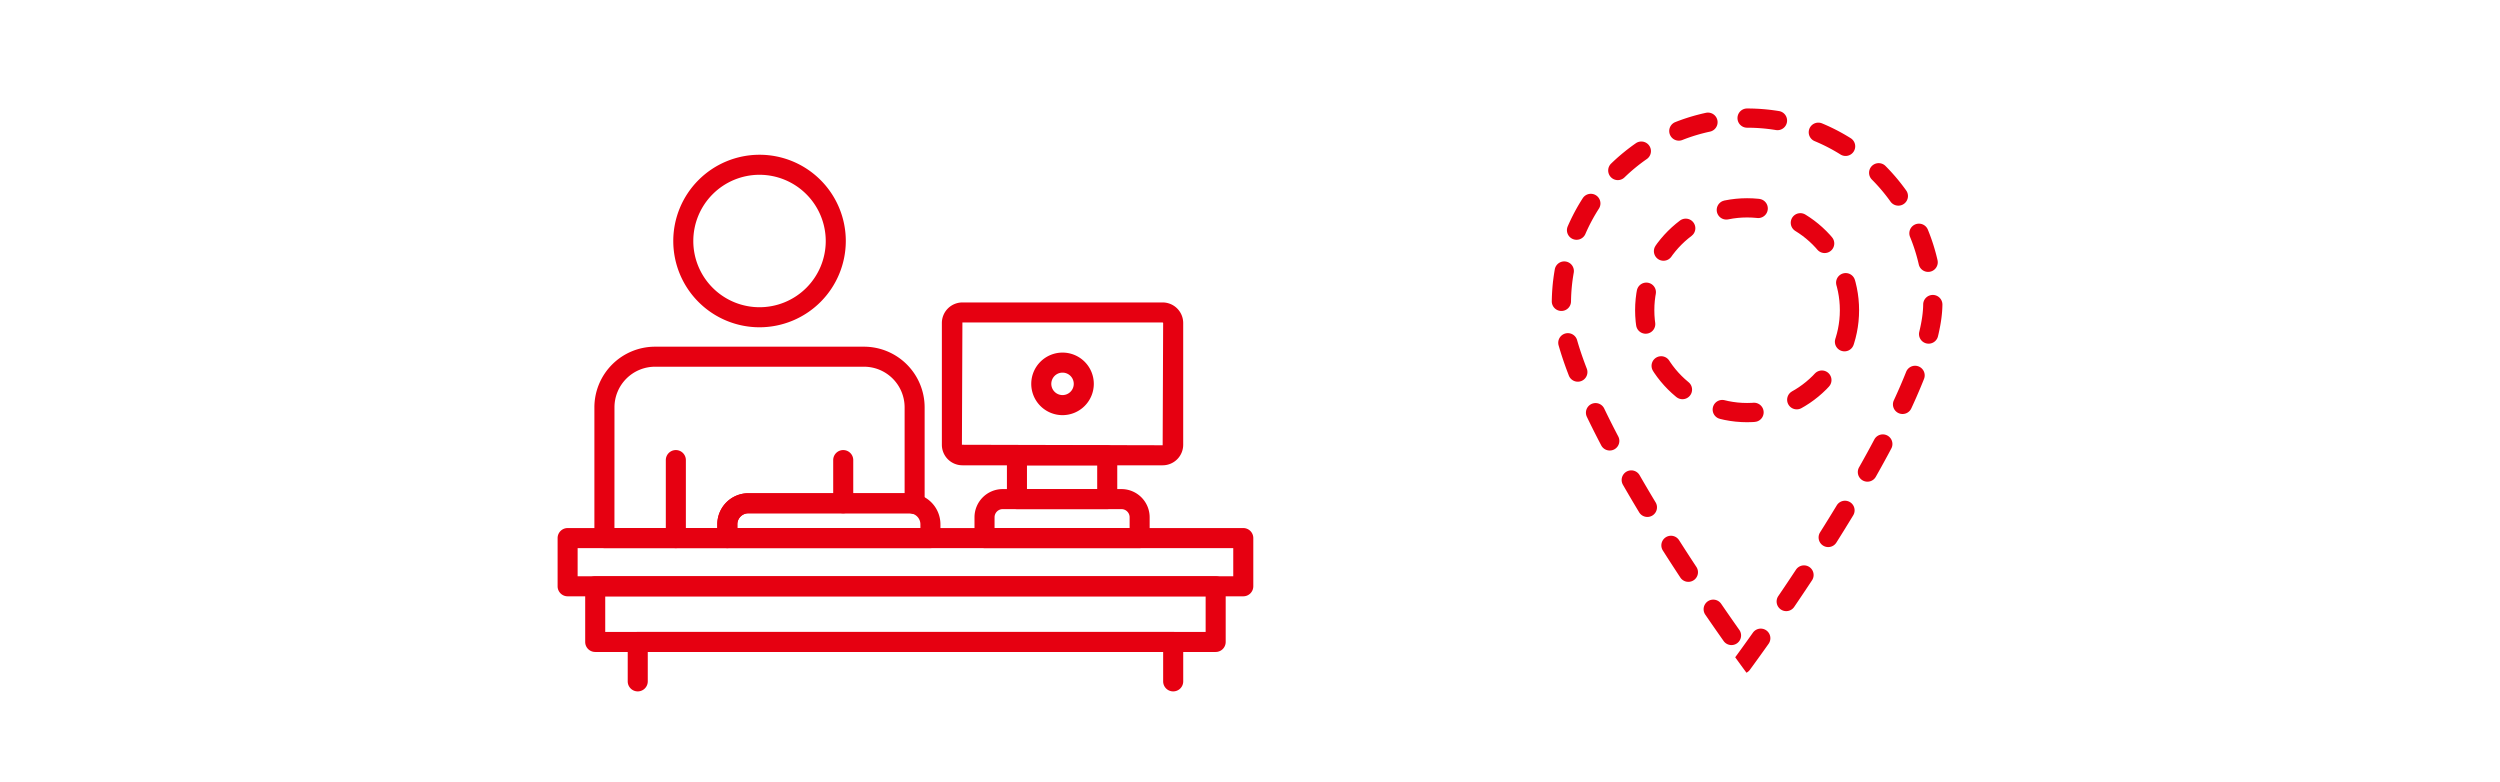 <svg xmlns="http://www.w3.org/2000/svg" width="390" height="122"><g fill="#e60011"><path d="M118.488 51.056a13.457 13.457 0 1113.457-13.458 13.474 13.474 0 01-13.457 13.458zm0-23.789a10.33 10.33 0 1010.328 10.33 10.342 10.342 0 00-10.328-10.33zM105.431 85.506a1.564 1.564 0 01-1.564-1.564V71.775a1.564 1.564 0 013.128 0v12.167a1.563 1.563 0 01-1.564 1.564zM131.543 80.072a1.564 1.564 0 01-1.564-1.564v-6.733a1.564 1.564 0 013.128 0v6.733a1.564 1.564 0 01-1.564 1.564z"/><path d="M193.951 93.025h-105.4a1.564 1.564 0 01-1.564-1.564v-7.519a1.564 1.564 0 011.564-1.564h105.4a1.564 1.564 0 011.564 1.564v7.522a1.564 1.564 0 01-1.564 1.561zm-103.84-3.128h102.276v-4.391H90.111z"/><path d="M189.644 101.707H92.852a1.563 1.563 0 01-1.562-1.564v-8.682a1.563 1.563 0 011.562-1.564h96.792a1.563 1.563 0 011.564 1.564v8.682a1.563 1.563 0 01-1.564 1.564zm-95.228-3.128h93.664v-5.554H94.416z"/><path d="M183.016 107.858a1.563 1.563 0 01-1.564-1.564v-4.586h-80.4v4.586a1.564 1.564 0 11-3.128 0v-6.15a1.563 1.563 0 011.564-1.564h83.531a1.564 1.564 0 011.564 1.564v6.15a1.564 1.564 0 01-1.567 1.564zM177.786 85.507h-24.2a1.564 1.564 0 01-1.564-1.564v-3.246a4.4 4.4 0 014.4-4.4h18.523a4.4 4.4 0 014.4 4.4v3.246a1.564 1.564 0 01-1.559 1.564zm-22.635-3.13h21.071v-1.682a1.274 1.274 0 00-1.274-1.272h-18.523a1.274 1.274 0 00-1.274 1.272z"/><path d="M172.728 79.424h-14.084a1.564 1.564 0 01-1.564-1.564v-6.837a1.563 1.563 0 011.564-1.562h14.084a1.563 1.563 0 011.564 1.562v6.834a1.564 1.564 0 01-1.564 1.567zm-12.52-3.128h10.955v-3.709h-10.955z"/><path d="M181.374 72.587h-31.238a3.207 3.207 0 01-3.205-3.2v-19a3.208 3.208 0 013.205-3.205h31.238a3.209 3.209 0 013.205 3.205v19a3.208 3.208 0 01-3.205 3.2zm-31.238-22.284l-.077 19.08 31.315.077.077-19.08-.077-.077z"/><path d="M165.754 64.762a4.879 4.879 0 114.88-4.88 4.884 4.884 0 01-4.88 4.88zm0-6.631a1.751 1.751 0 101.752 1.75 1.751 1.751 0 00-1.752-1.75zM145.147 85.506h-31.684a1.564 1.564 0 01-1.564-1.564v-2.153a4.85 4.85 0 014.844-4.844h25.122a4.85 4.85 0 014.843 4.843v2.153a1.564 1.564 0 01-1.561 1.565zm-30.12-3.128h28.556v-.589a1.72 1.72 0 00-1.718-1.716h-25.122a1.719 1.719 0 00-1.716 1.716z"/><path d="M113.462 85.506H94.289a1.563 1.563 0 01-1.564-1.564v-20.4a9.47 9.47 0 019.46-9.458h32.6a9.468 9.468 0 019.458 9.458v15.087a1.561 1.561 0 01-1.958 1.512 1.76 1.76 0 00-.425-.065h-25.117a1.719 1.719 0 00-1.716 1.716v2.153a1.564 1.564 0 01-1.565 1.561zm-17.609-3.128h16.045v-.589a4.85 4.85 0 014.844-4.844h24.378V63.538a6.337 6.337 0 00-6.331-6.33h-32.6a6.337 6.337 0 00-6.331 6.33z"/></g><g fill="none" stroke-linecap="round" stroke-linejoin="round" stroke-dasharray="5 7"><path d="M272.547 16.923a30.471 30.471 0 0130.47 30.471c0 16.828-30.471 57.685-30.471 57.685s-30.47-40.856-30.47-57.685a30.471 30.471 0 0130.471-30.471z"/><path d="M272.547 16.923H272.604a.309.309 0 00.02 0H272.787l.016.001H272.882a.593.593 0 01.022.001 13.325 13.325 0 01.039 0H272.964l.017.001h.06l.003.001H273.101l.002.001H273.143a27.836 27.836 0 01.04.001H273.201l.017.001H273.242l.036.002H273.32l.019.001h.002l.037.001h.022l.038.002h.04l.019.002h.04l.02.001.02.001h.02l.038.002h.021l.038.002h.002l.038.002h.02l.039.002h.02l.039.002.04.002s-.001 0 0 0l.059.003a30.7 30.7 0 011.812.136l.039.004.02.002.018.002.02.002.038.004h.001l.018.002h.002l.017.002h.002l.017.002h.003l.017.003h.002l.016.002h.003l.017.002h.004l.015.002h.002l.017.002h.004l.016.003h.004a8.086 8.086 0 00.018.002l.015.002h.006l.013.002h.005l.014.002h.006l.015.003h.005l.012.002h.006l.014.002h.007l.01.002.01.001.01.002h.007l.014.002.008.001.008.001.012.002h.009l.009.002h.007l.014.002.007.001a4.283 4.283 0 01.021.003l.01.001h.005l.017.003h.005l.01.002h.005l.017.002.005.001.033.004h.001l.023.003a55.417 55.417 0 01.036.005c.337.044.673.094 1.007.148a1.5 1.5 0 01-.491 2.96 27.783 27.783 0 00-4.492-.365 1.5 1.5 0 110-3zm11.118 2.21c.191 0 .385.036.573.114 1.092.454 2.152.97 3.175 1.543l.02.01.03.018.02.01v.001l.03.017.002.001.017.01.003.001.016.009.003.002.01.005.003.002.015.009.004.002.014.008.004.003.01.005.006.003.01.007a8.823 8.823 0 00.017.01c.004 0 .006.002.01.004l.006.004.011.007.007.003.01.006.006.003.01.007.005.002.013.008c.002 0 .003.002.005.003l.013.007.004.002.012.007.003.002.014.008.004.002.014.009h.002l.014.009.002.001.015.009.003.001.015.009h.002l.031.02h.002l.016.01c.263.154.524.311.782.473a1.5 1.5 0 11-1.59 2.543 27.458 27.458 0 00-4-2.064 1.5 1.5 0 01.577-2.886zm9.411 6.32c.385 0 .77.147 1.063.441.473.475.93.965 1.37 1.47l.013.014.001.001.025.029.012.014.001.002.012.013.001.002.025.027v.002l.012.013.002.002.012.013v.002l.011.012.002.002.011.013.003.003.01.012.003.003.01.012.001.001.01.013c.002 0 .003.002.004.003a29.219 29.219 0 01.013.016l.01.011.003.003.008.01.004.005.01.011c0 .002.002.003.003.005l.01.01.004.005.007.009.004.004.009.01.004.006.01.01c0 .003.002.004.004.006l.006.008.007.008.006.007.005.006.009.01.005.006.006.007.007.009.005.006.007.008.007.008.005.006.007.008.007.008.005.006.008.01.005.006.008.01.005.006a10.754 10.754 0 01.02.024l.004.004a26.183 26.183 0 01.013.016l.007.008.002.003.011.013.003.004.012.013a1.451 1.451 0 01.023.028l.001.002c.004.005.01.01.013.015l.001.002.022.026.013.016.002.003.014.016.021.026c.442.538.866 1.09 1.27 1.657a1.5 1.5 0 01-2.444 1.74 27.71 27.71 0 00-2.908-3.441 1.5 1.5 0 011.063-2.559zm6.279 9.438c.59 0 1.15.35 1.388.93a30.236 30.236 0 011.51 4.76 1.5 1.5 0 11-2.925.669 27.325 27.325 0 00-1.36-4.289 1.5 1.5 0 011.387-2.07zm2.161 11.119h.014a1.5 1.5 0 011.487 1.513c-.013 1.33-.211 2.806-.567 4.397v.001l-.005.02v.001l-.002.01-.002.01-.003.01v.001l-.004.02v.002l-.002.007v.003l-.005.018v.003l-.002.007-.001.003-.002.008v.004l-.002.005-.001.005-.001.005-.002.007v.005l-.002.005v.003a6.282 6.282 0 01-.004.013v.005l-.002.004-.001.006-.005.022v.001l-.079.332a1.5 1.5 0 01-2.916-.706c.394-1.627.599-3.062.61-4.264a1.5 1.5 0 011.5-1.486zm-2.763 11.049a1.5 1.5 0 011.396 2.049 82.04 82.04 0 01-1.104 2.643l-.004.009a8.605 8.605 0 00-.004.01l-.003.007-.005.012-.003.006-.005.01-.004.01-.004.01-.003.006a20.62 20.62 0 00-.006.013l-.001.004-.007.015-.001.003-.007.015-.001.003-.007.015v.003c-.009.017-.016.035-.024.052v.001l-.008.018c-.252.572-.513 1.149-.783 1.73a1.5 1.5 0 11-2.722-1.261 86.332 86.332 0 001.916-4.436 1.5 1.5 0 011.394-.947zm-5.033 10.706a1.5 1.5 0 011.325 2.202l-.003.004-.015.028-.003.005-.015.029-.003.005-.015.03-.003.005-.015.028a3.717 3.717 0 00-.003.006l-.015.027-.003.007-.015.028-.004.007-.014.027-.004.008-.014.026-.004.007-.015.028-.003.006a62.648 62.648 0 01-.034.063l-.002.005-.016.029-.003.006-.015.028-.002.005-.016.03-.003.005-.016.03-.002.003-.015.029-.004.006-.015.029c0 .002-.002.004-.003.005l-.016.03-.002.004-.016.03-.002.004-.016.03-.003.005-.016.03-.001.003-.017.03-.002.005-.017.03-.001.004-.017.03-.002.004-.017.032v.001l-.055.102-.019.034-.018.034v.002a94.54 94.54 0 01-.018.032l-.001.002-.017.032-.002.002-.018.033a187.56 187.56 0 01-1.799 3.256 1.5 1.5 0 11-2.611-1.476c.834-1.476 1.629-2.927 2.363-4.313a1.5 1.5 0 011.327-.798zm-5.9 10.349a1.5 1.5 0 011.283 2.275 261.313 261.313 0 01-.131.216l-.01.016-.007.012-.016.026-.003.005c-.82 1.35-1.645 2.68-2.464 3.98a1.499 1.499 0 11-2.538-1.599 281.939 281.939 0 002.601-4.208 1.499 1.499 0 011.285-.723zM281.426 88.2a1.5 1.5 0 011.25 2.327l-.35.527-.008.013-.004.006-.008.013-.003.003-.007.011-.006.009-.004.006-.018.028-.004.006a367.905 367.905 0 01-2.373 3.533 1.498 1.498 0 01-2.082.394 1.5 1.5 0 01-.397-2.084 364.3 364.3 0 002.76-4.119 1.498 1.498 0 011.254-.673zm-6.747 9.865a1.5 1.5 0 011.225 2.364 301.496 301.496 0 01-2.735 3.804l-.006.01h-.002l-.004.007a4.138 4.138 0 01-.008.01l-.002.003-.004.007-.003.003-.16.219a1.493 1.493 0 01-.534.451c-.23-.31-.846-1.147-1.753-2.407.533-.726 1.505-2.064 2.76-3.837a1.498 1.498 0 011.226-.634zm-7.415-4.523c.478 0 .947.228 1.238.652a371.34 371.34 0 002.833 4.073 1.5 1.5 0 01-2.451 1.73c-.635-.9-1.335-1.9-2.086-2.987l-.017-.025-.002-.003-.034-.05-.003-.004c-.234-.338-.473-.686-.716-1.04a1.5 1.5 0 011.238-2.346zm-6.594-9.964a1.5 1.5 0 011.266.694 332.126 332.126 0 002.694 4.16 1.5 1.5 0 11-2.506 1.649 344.45 344.45 0 01-1.134-1.734l-.02-.03c0-.002-.002-.004-.003-.005l-.007-.012-.006-.008-.003-.006-.006-.008-.007-.012-.002-.003a19.649 19.649 0 01-.008-.011l-.005-.009-.006-.008-.004-.007-.003-.005-.01-.014a9.99 9.99 0 00-.004-.008l-.004-.005c0-.002-.002-.003-.003-.004-.356-.55-.716-1.108-1.077-1.672l-.006-.01-.002-.003a95.781 95.781 0 01-.009-.013l-.003-.006-.009-.013v-.001l-.01-.015c0-.002 0-.002-.002-.003l-.02-.031v-.002l-.345-.54a1.5 1.5 0 011.264-2.305zm-6.193-10.2a1.5 1.5 0 011.302.754 235.057 235.057 0 002.506 4.254 1.5 1.5 0 01-2.567 1.552 237.024 237.024 0 01-2.542-4.315 1.5 1.5 0 011.301-2.244zm-5.573-10.498a1.5 1.5 0 011.354.852 134.467 134.467 0 002.198 4.369 1.5 1.5 0 01-2.654 1.398 140.797 140.797 0 01-1.832-3.61l-.006-.01-.002-.006-.007-.013-.001-.004c-.136-.277-.27-.552-.401-.828a1.5 1.5 0 011.351-2.148zm-4.317-10.907a1.5 1.5 0 011.442 1.09c.388 1.367.899 2.87 1.519 4.467a1.5 1.5 0 11-2.82 1.028v-.001a33.55 33.55 0 01-.007-.018v-.002a82.159 82.159 0 00-.014-.036l-.002-.004-.006-.015-.001-.004-.006-.014-.002-.006a28.642 28.642 0 01-.005-.013l-.003-.007-.004-.012-.003-.007a16.668 16.668 0 00-.005-.012l-.002-.007-.005-.011-.004-.01a6.675 6.675 0 00-.003-.009l-.004-.011-.002-.006-.006-.014v-.002l-.01-.023a13 13 0 01-.012-.034v-.001a52.824 52.824 0 01-1.48-4.4 1.5 1.5 0 011.445-1.906zm-.563-11.192a1.5 1.5 0 011.479 1.763 27.726 27.726 0 00-.425 4.485 1.5 1.5 0 11-3-.038c.005-.351.016-.7.032-1.048 0-.001 0 0 0 0l.002-.04s0 .001 0 0v-.02l.003-.038v-.001l.002-.039v-.02l.003-.038v-.002-.019l.002-.019v-.02l.001-.001.002-.037v-.002l.001-.019.003-.038v-.002-.019l.002-.018v-.002l.001-.018v-.002l.002-.037v-.003l.002-.018v-.018-.002l.002-.018v-.003l.001-.018.002-.017v-.004-.017l.001-.003.001-.016v-.002l.001-.017v-.004l.002-.018.001-.018v-.002l.001-.018v-.003l.002-.017.001-.018v-.003l.002-.018v-.002-.016l.001-.003.001-.017v-.004l.002-.017.001-.018v-.003a11.925 11.925 0 01.002-.02V45.1l.001-.003.001-.016v-.005l.002-.016v-.002l.001-.017v-.003l.002-.017v-.003l.001-.017.002-.018v-.004l.002-.017v-.002l.001-.016v-.003l.002-.017v-.004l.001-.017v-.001l.002-.017v-.003l.001-.017v-.003l.002-.017v-.001l.002-.017v-.004l.001-.017v-.002a22.197 22.197 0 01.003-.036v-.004l.002-.017.002-.018v-.003l.002-.017v-.003l.001-.016v-.002l.002-.017v-.004l.002-.017v-.001l.001-.017v-.004l.002-.016v-.004l.002-.015v-.003l.002-.016v-.004l.002-.017v-.003l.001-.015v-.004l.002-.016v-.004l.002-.016v-.001a25.279 25.279 0 01.002-.021l.002-.017v-.003l.001-.015v-.003l.002-.017v-.004l.002-.017v-.001l.002-.017v-.003l.002-.017v-.003l.002-.016v-.002l.002-.017v-.004l.002-.017V44.3l.002-.017v-.003l.002-.017v-.003l.002-.017.002-.018v-.003l.002-.017v-.003l.002-.016v-.002l.002-.017v-.004l.002-.017v-.002l.002-.015v-.004l.002-.017v-.003l.002-.016v-.002l.002-.017v-.004l.002-.016v-.003l.002-.015v-.004l.003-.016v-.005l.002-.015v-.002l.002-.016v-.005l.002-.016v-.003l.002-.014v-.005l.002-.015v-.005l.003-.016v-.003l.002-.014v-.005l.002-.015v-.006a13.045 13.045 0 01.004-.032l.001-.006.002-.015v-.005l.002-.012v-.006l.002-.015v-.005l.002-.013.001-.006.002-.013v-.006l.002-.015v-.006l.002-.012.001-.005.002-.015v-.006l.002-.013.001-.007.001-.011.001-.006.002-.015V43.6l.002-.012v-.006l.003-.013a4.11 4.11 0 00.002-.02l.001-.008.001-.01.001-.007.002-.014v-.006l.002-.012.001-.008.002-.01v-.009l.002-.013.001-.008.002-.008v-.01l.002-.011.001-.008.001-.009.002-.013.001-.007.001-.009a14.297 14.297 0 01.003-.021l.001-.007.002-.014v-.007l.002-.01v-.006a17.74 17.74 0 01.006-.04v-.002l.002-.01a1.907 1.907 0 00.003-.022v-.005l.002-.01v-.003l.003-.02v-.004c.002-.006.003-.014.003-.02v-.001l.002-.011v-.003l.003-.02v-.003l.006-.034v-.001l.008-.058v-.001c.05-.343.104-.684.164-1.023a1.5 1.5 0 011.475-1.233zm4.146-10.547a1.5 1.5 0 011.26 2.312 27.473 27.473 0 00-2.118 3.972 1.5 1.5 0 11-2.739-1.224v-.001l.023-.053v-.001l.008-.017v-.002l.016-.034v-.002l.008-.016v-.002l.008-.017.007-.016.001-.003.007-.015.002-.004.006-.015.002-.003.006-.013.001-.004.007-.015.002-.004.006-.014.002-.005.006-.013v-.002l.007-.015.003-.005.006-.013.002-.005.005-.012.003-.007.005-.01.002-.006.007-.014.002-.005.006-.014.002-.004a12.978 12.978 0 01.007-.017l.006-.013.003-.006.006-.013.002-.005.005-.01.003-.007.005-.012.003-.007.006-.012.003-.007.004-.008.005-.01c0-.003.002-.006.003-.008a6.405 6.405 0 01.009-.02l.004-.008.002-.006.007-.013.002-.006.006-.013.003-.006.004-.009.003-.006.006-.013.002-.006.007-.015.002-.004.005-.01.001-.003.008-.016.001-.004.008-.016.002-.004a21.212 21.212 0 01.015-.032l.008-.017.001-.003.014-.03.001-.003.008-.017.001-.002.024-.052.025-.052a30.415 30.415 0 011.928-3.473 1.499 1.499 0 011.261-.685zm7.875-8.156a1.499 1.499 0 01.857 2.732 27.703 27.703 0 00-3.48 2.863 1.496 1.496 0 01-2.121-.032 1.5 1.5 0 01.033-2.122c.472-.457.958-.9 1.458-1.326l.044-.037.001-.001a19.86 19.86 0 01.103-.087l.002-.001.014-.012v-.001l.03-.024.014-.013h.002l.014-.013.015-.012.014-.012.002-.001.014-.012.015-.012.014-.012.002-.002.013-.01.002-.003.028-.023.002-.001.013-.011.002-.002.014-.011.001-.001.014-.011v-.001l.014-.01a15.813 15.813 0 01.032-.026v-.001l.013-.011.002-.002.013-.01.004-.003.012-.01.002-.002.012-.01.003-.002.012-.01.003-.003.013-.01.003-.003.012-.01.002-.001.012-.01.004-.003.012-.01.004-.003.012-.01a.653.653 0 01.014-.011l.003-.003.012-.01a4.469 4.469 0 00.016-.012l.004-.003.01-.008.004-.004.011-.009.005-.003.011-.01c.002 0 .003-.002.005-.003l.01-.01.005-.002.01-.008.004-.004.012-.009.004-.003.012-.01.004-.003.01-.008.004-.003.01-.01a1.669 1.669 0 01.022-.016l.01-.008.005-.004.01-.007.004-.004.011-.009.005-.004.01-.008.006-.005.009-.006.006-.005.01-.008.005-.004.01-.009.007-.004.008-.007.007-.005.008-.007.006-.004.01-.009.006-.004.009-.007.007-.006.008-.006.006-.004.01-.009a7.688 7.688 0 00.015-.012l.008-.005.006-.005.01-.008.006-.005.007-.005.01-.008.006-.005.007-.005.01-.008.006-.005.008-.006a6.37 6.37 0 01.009-.007l.006-.005a3.814 3.814 0 01.017-.013l.006-.004.01-.009c.003 0 .004-.002.006-.004l.008-.006.004-.003.012-.01c.002 0 .004-.002.005-.003a9.44 9.44 0 01.012-.01c.002 0 .003-.002.005-.003l.011-.009.006-.004.007-.006.005-.003.012-.01.005-.003.012-.01.005-.003.007-.006.003-.002.015-.011.003-.003.014-.01.003-.003.026-.02.002-.001.016-.012.002-.002.043-.033.002-.001.063-.048.046-.034c.3-.226.606-.446.915-.66.26-.18.557-.266.85-.266zm10.399-4.511a1.5 1.5 0 01.313 2.967 27.325 27.325 0 00-4.306 1.303 1.496 1.496 0 01-1.947-.844 1.5 1.5 0 01.843-1.946 30.234 30.234 0 013.555-1.157l.057-.015.037-.01h.002l.017-.004h.003l.017-.005h.001l.016-.004a.785.785 0 00.02-.005l.004-.001.015-.004.004-.001.013-.004h.005l.015-.004.006-.002.012-.003.008-.002.01-.003.007-.001.013-.004c.003 0 .005 0 .008-.002.003 0 .006 0 .008-.002.005 0 .008-.002.013-.003l.007-.001.012-.003.009-.003.009-.002.006-.001.016-.004.004-.001.032-.008h.002l.021-.006h.001c.266-.064.532-.125.8-.183.105-.022.209-.032.312-.032z" fill="#e60011"/><g transform="translate(255.076 30.923)" stroke="#e60011" stroke-width="3"><circle cx="17.471" cy="17.471" r="17.471" stroke="none"/><circle cx="17.471" cy="17.471" r="15.971"/></g></g></svg>